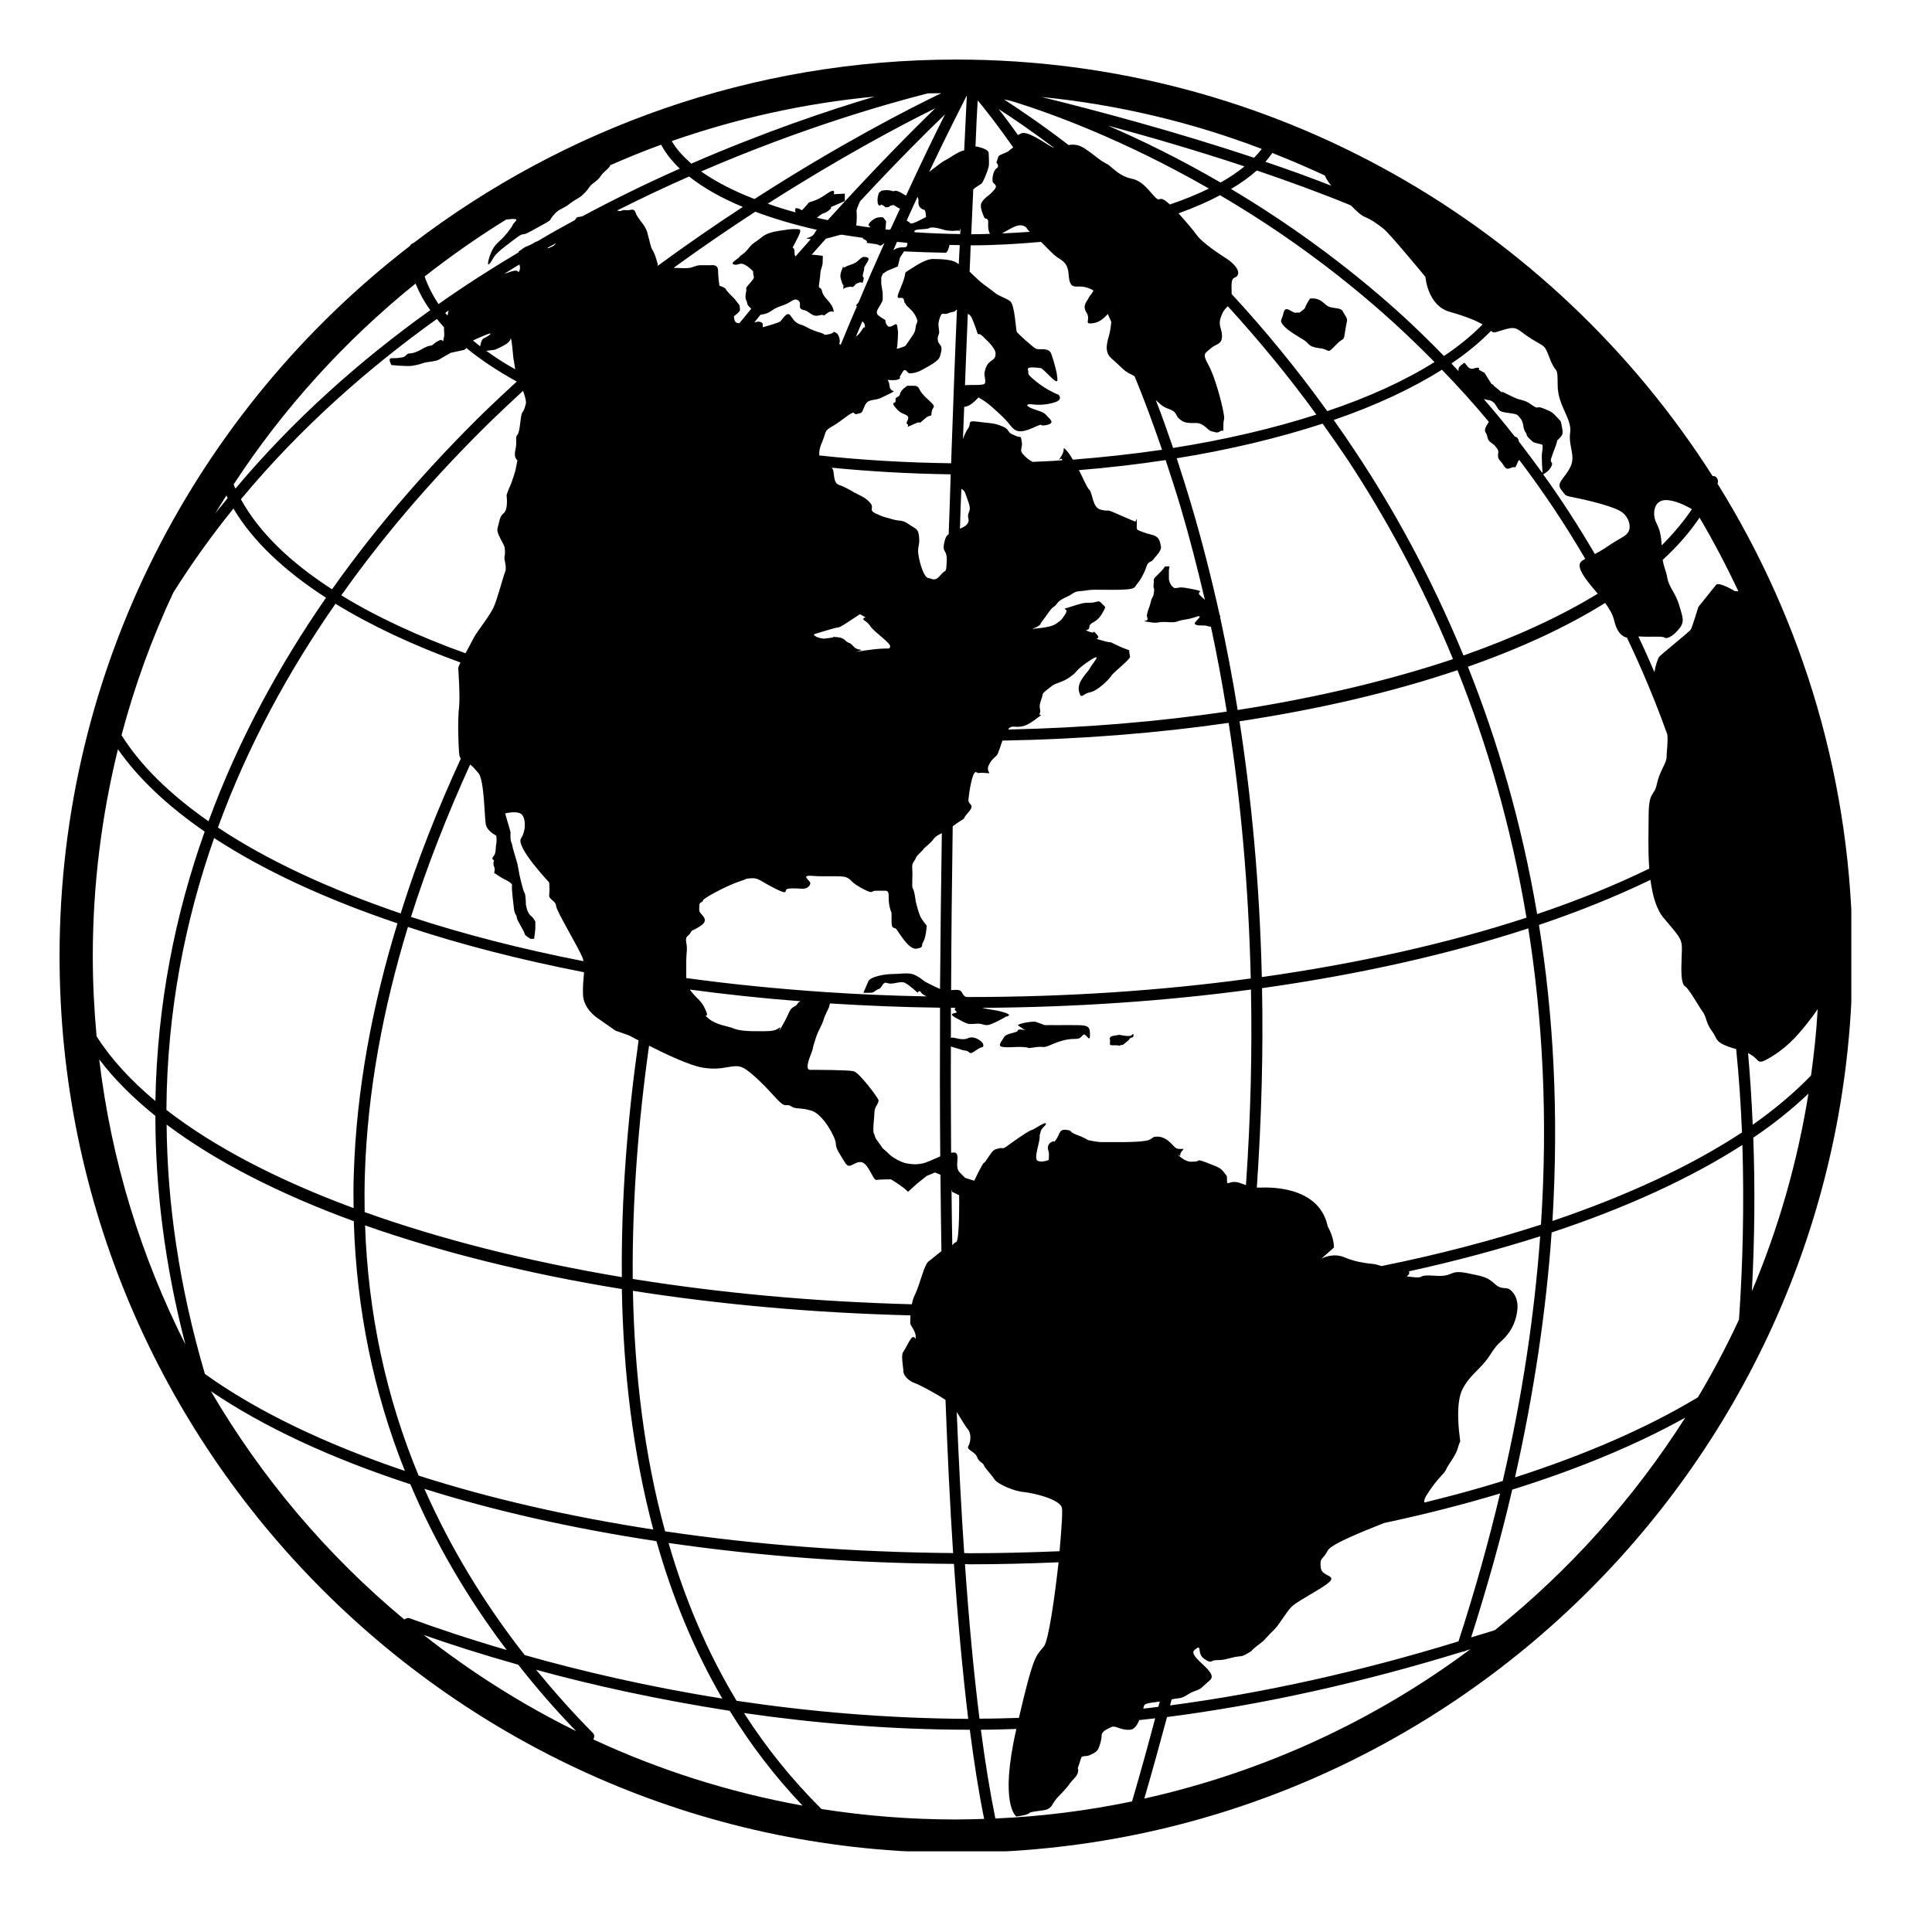 <svg xmlns="http://www.w3.org/2000/svg" xmlns:xlink="http://www.w3.org/1999/xlink" width="50" zoomAndPan="magnify" viewBox="0 0 37.5 37.5" height="50" preserveAspectRatio="xMidYMid meet" version="1.0"><defs><clipPath id="2c79500664"><path d="M 1.148 1.148 L 35.934 1.148 L 35.934 35.934 L 1.148 35.934 Z M 1.148 1.148 " clip-rule="nonzero"/></clipPath></defs><g clip-path="url(#2c79500664)"><path fill="#000000" d="M 33.336 9.387 C 33.336 9.383 33.34 9.383 33.34 9.379 C 33.359 9.324 33.332 9.262 33.277 9.242 C 33.266 9.238 33.254 9.242 33.242 9.242 C 30.152 4.387 24.727 1.156 18.559 1.156 C 14.602 1.156 10.953 2.488 8.023 4.719 C 7.992 4.727 7.969 4.746 7.953 4.777 C 3.824 7.961 1.156 12.953 1.156 18.559 C 1.156 28.152 8.965 35.961 18.559 35.961 C 28.152 35.961 35.957 28.152 35.957 18.559 C 35.957 15.195 34.996 12.051 33.336 9.387 Z M 32.957 27.121 C 31.965 27.719 30.766 28.238 29.406 28.676 C 29.781 27.004 30.012 25.422 30.117 23.922 C 31.559 23.445 32.812 22.871 33.82 22.223 C 33.855 23.406 33.828 24.547 33.754 25.613 C 33.512 26.133 33.246 26.637 32.957 27.121 Z M 11.508 33.637 C 11.113 33.238 10.75 32.828 10.406 32.41 C 11.488 32.707 12.758 32.988 14.164 33.207 C 14.566 33.859 15.035 34.477 15.578 35.047 C 14.152 34.789 12.793 34.355 11.516 33.762 C 11.539 33.719 11.543 33.672 11.508 33.637 Z M 11.184 33.602 C 10.129 33.082 9.137 32.453 8.223 31.734 C 8.734 31.914 9.352 32.113 10.059 32.312 C 10.406 32.754 10.777 33.184 11.184 33.602 Z M 10.184 32.125 C 9.383 31.102 8.734 30.023 8.238 28.898 C 9.602 29.328 11.121 29.668 12.742 29.914 C 13.047 30.992 13.465 32.016 14.02 32.969 C 12.57 32.738 11.273 32.434 10.184 32.125 Z M 3.016 21.66 C 3.016 23.062 3.195 24.543 3.598 26.094 C 2.738 24.395 2.16 22.531 1.926 20.562 C 2.215 20.945 2.582 21.309 3.016 21.66 Z M 3.977 26.668 C 3.477 24.965 3.246 23.352 3.234 21.828 C 4.18 22.539 5.414 23.172 6.867 23.703 C 6.918 25.398 7.246 27.016 7.859 28.551 C 6.312 28.027 4.988 27.395 3.977 26.668 Z M 4.156 16.266 C 5.117 16.895 6.324 17.453 7.715 17.922 C 7.227 19.512 6.918 21.145 6.867 22.789 C 6.859 23.012 6.859 23.23 6.863 23.449 C 5.395 22.906 4.156 22.262 3.23 21.543 C 3.242 19.641 3.59 17.879 4.156 16.266 Z M 3.363 11.504 C 3.723 10.93 4.117 10.383 4.531 9.871 C 4.902 10.496 5.516 11.078 6.328 11.602 C 5.43 12.898 4.633 14.348 4.047 15.941 C 3.305 15.422 2.73 14.863 2.359 14.27 C 2.613 13.309 2.949 12.387 3.363 11.504 Z M 4.176 9.969 C 4.246 9.852 4.32 9.734 4.395 9.617 C 4.402 9.633 4.41 9.652 4.418 9.668 C 4.34 9.77 4.254 9.867 4.176 9.969 Z M 9.824 4.262 C 9.852 4.258 9.891 4.254 9.953 4.25 C 10.098 4.246 9.973 4.312 9.953 4.363 C 9.934 4.418 9.793 4.594 9.703 4.672 C 9.617 4.754 9.559 4.805 9.496 5 C 9.438 5.195 9.496 5.148 9.559 5.035 C 9.617 4.918 9.746 4.828 9.965 4.66 C 10.184 4.492 10.113 4.578 10.227 4.527 C 10.34 4.473 10.426 4.418 10.574 4.34 C 10.723 4.258 10.648 4.285 10.754 4.164 C 10.859 4.043 10.93 4.059 11.055 3.957 C 11.184 3.855 11.25 3.844 11.301 3.789 C 11.355 3.738 11.383 3.715 11.441 3.629 C 11.504 3.543 11.582 3.531 11.656 3.422 C 11.73 3.316 11.77 3.316 11.832 3.234 C 11.84 3.227 11.84 3.219 11.844 3.207 C 12.168 3.066 12.496 2.93 12.832 2.809 C 12.918 2.969 13.039 3.125 13.195 3.273 C 12.586 3.543 11.949 3.852 11.301 4.199 C 11.281 4.203 11.262 4.207 11.234 4.211 C 11.176 4.223 11.203 4.219 11.156 4.273 C 10.918 4.402 10.672 4.539 10.43 4.684 C 10.379 4.695 10.324 4.746 10.246 4.773 C 10.164 4.801 10.152 4.828 10.07 4.879 C 10.066 4.883 10.07 4.891 10.066 4.898 C 9.547 5.207 9.027 5.539 8.512 5.902 C 8.395 5.727 8.305 5.547 8.242 5.367 C 8.75 4.969 9.273 4.602 9.824 4.262 Z M 10.082 5.133 C 10.094 5.176 10.098 5.215 10.086 5.242 C 10.047 5.336 10.086 5.242 9.992 5.254 C 9.914 5.266 9.887 5.285 9.785 5.316 C 9.887 5.254 9.984 5.191 10.082 5.133 Z M 26.223 3.988 C 26.324 4.094 26.422 4.184 26.492 4.211 C 26.625 4.266 26.73 4.344 26.852 4.438 C 26.973 4.531 27.668 5.375 27.668 5.375 C 27.668 5.375 27.707 5.938 28.148 6.055 C 28.453 6.141 28.648 6.223 28.777 6.297 C 28.57 6.508 28.32 6.715 28.027 6.91 C 27.75 6.625 27.473 6.355 27.199 6.105 C 26.082 5.094 24.949 4.297 23.895 3.668 C 24.086 3.555 24.254 3.434 24.395 3.309 C 25.016 3.52 25.637 3.746 26.223 3.988 Z M 29.219 6.391 C 29.461 6.324 29.445 6.402 29.727 6.578 C 30.008 6.754 29.969 6.672 30.09 6.98 C 30.211 7.285 30.234 7.074 30.234 7.473 C 30.234 7.875 30.516 8.129 30.477 8.395 C 30.438 8.664 30.59 8.84 30.48 9.066 C 30.367 9.293 30.195 9.371 30.305 9.508 C 30.41 9.641 30.355 9.613 30.609 9.668 C 30.863 9.719 31.359 9.84 31.492 9.949 C 31.625 10.055 31.668 10.242 31.598 10.336 C 31.531 10.43 31.48 10.414 31.145 10.645 C 31.074 10.691 31.012 10.723 30.957 10.754 C 30.633 10.203 30.301 9.688 29.953 9.207 C 30.031 9.164 30.094 9.105 30.121 9.031 C 30.148 8.949 30.066 9.004 30.121 8.859 C 30.172 8.719 30.129 8.832 30.172 8.719 C 30.219 8.602 30.227 8.547 30.227 8.547 C 30.227 8.547 30.297 8.484 30.316 8.449 C 30.332 8.414 30.34 8.398 30.316 8.281 C 30.289 8.164 30.316 8.199 30.234 8.113 C 30.156 8.023 30.109 7.988 30.039 7.961 C 29.969 7.934 29.934 7.914 29.887 7.906 C 29.844 7.898 29.844 7.934 29.762 7.879 C 29.684 7.828 29.66 7.801 29.566 7.773 C 29.469 7.746 29.477 7.754 29.363 7.703 C 29.246 7.648 29.199 7.621 29.156 7.602 C 29.113 7.586 29.234 7.691 29.113 7.586 C 28.988 7.477 29.023 7.523 28.988 7.477 C 28.949 7.434 28.977 7.504 28.898 7.371 C 28.816 7.238 28.816 7.238 28.816 7.238 L 28.703 7.176 C 28.703 7.176 28.738 7.121 28.648 7.141 C 28.613 7.148 28.566 7.176 28.516 7.141 C 28.461 7.105 28.434 7.016 28.406 7.051 C 28.383 7.082 28.289 7.109 28.312 7.207 C 28.266 7.156 28.219 7.105 28.172 7.055 C 28.469 6.855 28.727 6.641 28.941 6.422 C 29.004 6.477 29.012 6.449 29.219 6.391 Z M 32.137 10.121 C 32.082 10 32.082 9.719 32.32 9.707 C 32.492 9.699 32.719 9.812 32.84 9.883 C 32.68 10.121 32.484 10.355 32.254 10.586 C 32.234 10.281 32.184 10.234 32.137 10.121 Z M 32.363 14.258 C 32.379 14.41 32.348 14.586 32.348 14.695 C 32.348 14.816 32.215 14.961 32.16 15.215 C 32.109 15.469 32 15.336 32 15.844 C 32 16.098 31.984 16.484 32.012 16.859 C 31.355 17.18 30.625 17.477 29.836 17.742 C 29.535 15.969 29.062 14.367 28.492 12.941 C 29.516 12.582 30.41 12.168 31.156 11.703 C 31.234 11.812 31.301 11.918 31.332 12.047 C 31.371 12.207 31.426 12.301 31.52 12.355 C 31.539 12.367 31.559 12.371 31.578 12.375 C 31.875 12.996 32.137 13.625 32.363 14.258 Z M 24.184 23.004 C 24.156 22.992 24.133 22.984 24.098 22.973 C 23.871 22.879 23.816 23.039 23.816 22.918 C 23.816 22.797 23.816 22.84 23.75 22.746 C 23.684 22.652 23.562 22.625 23.391 22.555 C 23.215 22.488 23.281 22.543 23.215 22.543 C 23.148 22.543 23.07 22.582 22.922 22.465 C 22.773 22.344 22.922 22.465 22.91 22.422 C 22.895 22.383 22.977 22.301 22.977 22.301 C 22.977 22.301 22.977 22.301 22.895 22.301 C 22.816 22.301 22.789 22.25 22.734 22.195 C 22.68 22.141 22.586 22.062 22.469 22.062 C 22.348 22.062 22.398 22.09 22.293 22.129 C 22.188 22.168 21.801 22.168 21.801 22.168 C 21.801 22.168 21.664 22.168 21.559 22.168 C 21.449 22.168 21.477 22.168 21.383 22.168 C 21.289 22.168 21.117 22.129 21.117 22.129 C 21.117 22.129 21.035 22.074 20.891 22.023 C 20.742 21.969 20.824 21.941 20.688 21.93 C 20.555 21.914 20.57 22.023 20.5 22.117 C 20.434 22.211 20.5 22.117 20.406 22.168 C 20.312 22.223 20.34 22.316 20.355 22.355 C 20.367 22.398 20.355 22.516 20.355 22.516 C 20.355 22.516 20.223 22.57 20.141 22.531 C 20.059 22.488 20.18 22.184 20.18 22.074 C 20.18 21.969 20.18 22.074 20.195 21.98 C 20.207 21.887 20.312 21.848 20.301 21.809 C 20.289 21.766 20.086 21.914 20.035 21.93 C 19.98 21.941 19.82 22.051 19.617 22.195 C 19.418 22.344 19.5 22.262 19.391 22.289 C 19.285 22.316 19.285 22.316 19.191 22.449 C 19.098 22.582 19.137 22.543 19.098 22.57 C 19.059 22.598 18.91 22.918 18.91 22.918 L 18.734 22.863 C 18.734 22.863 18.734 22.863 18.629 22.758 C 18.523 22.648 18.629 22.461 18.559 22.383 C 18.543 22.367 18.508 22.367 18.461 22.375 C 18.457 21.691 18.453 21.004 18.457 20.312 C 18.477 20.32 18.508 20.328 18.559 20.344 C 18.734 20.391 18.629 20.375 18.734 20.391 C 18.844 20.402 18.789 20.496 18.938 20.391 C 19.086 20.285 19.086 20.352 19.086 20.285 C 19.086 20.215 18.91 20.098 18.797 20.148 C 18.656 20.215 18.496 20.109 18.457 20.148 C 18.457 19.953 18.457 19.758 18.457 19.559 C 18.488 19.562 18.52 19.562 18.547 19.562 C 18.531 19.582 18.52 19.598 18.559 19.629 C 18.629 19.684 18.34 19.641 18.562 19.762 C 18.789 19.883 18.777 19.883 18.938 19.871 C 19.098 19.855 19.098 19.934 19.246 19.875 C 19.391 19.816 19.523 19.734 19.523 19.734 C 19.523 19.734 19.699 19.707 19.457 19.641 C 19.285 19.594 19.168 19.594 19.066 19.562 C 20.875 19.551 22.633 19.43 24.281 19.207 C 24.305 20.398 24.277 21.664 24.184 23.004 Z M 16.57 20.793 C 16.465 20.766 15.863 20.766 15.727 20.766 C 15.594 20.766 15.754 20.445 15.77 20.379 C 15.781 20.312 15.82 20.191 15.848 20.109 C 15.875 20.031 15.914 19.965 15.957 19.871 C 15.996 19.777 15.98 19.789 16.023 19.695 C 16.062 19.602 16.09 19.574 16.102 19.508 C 16.105 19.496 16.109 19.484 16.109 19.477 C 16.809 19.52 17.523 19.551 18.246 19.559 C 18.242 20.523 18.242 21.488 18.25 22.445 C 18.117 22.504 17.973 22.57 17.906 22.582 C 17.773 22.609 17.695 22.598 17.602 22.582 C 17.508 22.57 17.32 22.465 17.266 22.41 C 17.215 22.355 17.133 22.289 17.133 22.289 C 17.133 22.289 17.051 22.168 17.012 22.117 C 16.973 22.062 16.984 22.035 16.961 21.996 C 16.934 21.953 16.973 21.676 16.973 21.582 C 16.973 21.488 17.066 21.406 17.051 21.352 C 17.039 21.301 16.676 20.816 16.57 20.793 Z M 15.125 19.949 C 15.059 20.004 14.98 20.016 14.805 20.016 C 14.633 20.016 14.523 20.016 14.418 20.004 C 14.312 19.988 14.27 19.977 14.203 19.949 C 14.137 19.922 13.91 19.895 13.762 19.777 C 13.617 19.656 13.762 19.777 13.711 19.641 C 13.656 19.508 13.617 19.453 13.508 19.348 C 13.461 19.301 13.422 19.254 13.387 19.207 C 14.09 19.301 14.809 19.379 15.539 19.434 C 15.453 19.477 15.5 19.492 15.422 19.535 C 15.312 19.586 15.34 19.641 15.191 19.895 C 15.047 20.148 15.191 19.895 15.125 19.949 Z M 29.941 9.164 C 29.941 9.164 29.938 9.168 29.934 9.176 C 29.785 8.969 29.633 8.77 29.484 8.574 C 29.469 8.52 29.465 8.496 29.398 8.469 C 29.203 8.219 29 7.977 28.801 7.746 C 28.918 7.777 28.926 7.762 28.977 7.801 C 29.043 7.844 29.059 7.941 29.121 7.977 C 29.184 8.012 29.289 8.012 29.379 8.031 C 29.469 8.047 29.469 8.074 29.504 8.113 C 29.543 8.148 29.562 8.227 29.566 8.254 C 29.566 8.281 29.586 8.363 29.613 8.395 C 29.641 8.422 29.613 8.449 29.684 8.512 C 29.754 8.574 29.738 8.582 29.836 8.605 C 29.934 8.629 29.934 8.629 29.934 8.629 C 29.934 8.629 29.953 8.656 29.934 8.762 C 29.914 8.871 29.941 9.164 29.941 9.164 Z M 28.898 8.188 C 28.852 8.266 28.797 8.34 28.836 8.395 C 28.891 8.469 28.844 8.523 28.945 8.594 C 29.043 8.664 29.023 8.664 29.066 8.719 C 29.113 8.77 29.031 8.859 29.121 8.949 C 29.211 9.039 29.203 9.137 29.324 9.082 C 29.449 9.031 29.383 9.137 29.457 8.977 C 29.465 8.953 29.477 8.938 29.488 8.926 C 29.961 9.551 30.387 10.191 30.77 10.848 C 30.684 10.891 30.645 10.93 30.664 11.016 C 30.695 11.156 30.883 11.371 31.012 11.523 C 30.285 11.969 29.406 12.371 28.406 12.723 C 27.785 11.215 27.062 9.902 26.324 8.789 C 26.18 8.57 26.035 8.359 25.887 8.152 C 26.703 7.871 27.406 7.543 27.988 7.176 C 28.309 7.508 28.613 7.844 28.898 8.188 Z M 16.047 19.258 C 16.043 19.258 16.043 19.258 16.043 19.258 C 15.109 19.195 14.199 19.105 13.32 18.984 C 13.32 18.98 13.32 18.977 13.32 18.961 C 13.32 18.918 13.32 18.773 13.32 18.641 C 13.32 18.504 13.348 18.426 13.32 18.293 C 13.293 18.156 13.375 18.172 13.402 18.105 C 13.43 18.039 13.469 18.066 13.617 17.957 C 13.762 17.852 13.617 17.758 13.59 17.715 C 13.562 17.676 13.574 17.637 13.574 17.57 C 13.574 17.504 13.645 17.516 13.645 17.477 C 13.645 17.438 14.098 17.195 14.34 17.113 C 14.578 17.035 14.43 17.062 14.578 17.047 C 14.727 17.035 14.754 17.102 15.051 17.25 C 15.344 17.395 15.191 17.262 15.301 17.25 C 15.406 17.234 15.488 17.25 15.582 17.25 C 15.676 17.25 15.715 17.195 15.727 17.156 C 15.742 17.113 15.648 17.062 15.648 17.02 C 15.648 16.98 15.82 17.008 15.902 17.008 C 15.98 17.008 16.09 17.008 16.234 17.008 C 16.383 17.008 16.449 17.02 16.516 17.09 C 16.582 17.156 16.637 17.195 16.797 17.277 C 16.957 17.355 16.902 17.289 16.996 17.289 C 17.09 17.289 17.09 17.289 17.184 17.289 C 17.277 17.289 17.238 17.395 17.254 17.516 C 17.266 17.637 17.305 17.719 17.305 17.719 C 17.305 17.719 17.305 17.719 17.305 17.875 C 17.305 18.039 17.344 17.996 17.387 18.023 C 17.426 18.051 17.625 18.438 17.789 18.414 C 17.949 18.387 17.867 18.359 17.922 18.277 C 17.973 18.199 17.988 17.969 17.988 17.969 C 17.988 17.969 17.895 17.852 17.867 17.797 C 17.84 17.742 17.789 17.57 17.773 17.488 C 17.762 17.406 17.746 17.289 17.719 17.25 C 17.691 17.207 17.719 17.02 17.707 16.875 C 17.691 16.727 17.762 16.715 17.773 16.66 C 17.789 16.605 17.895 16.527 17.922 16.484 C 17.949 16.445 18.066 16.367 18.121 16.285 C 18.156 16.234 18.215 16.203 18.281 16.172 C 18.266 17.168 18.254 18.18 18.246 19.195 C 18.125 19.145 17.949 19.051 17.949 19.051 C 17.949 19.051 17.812 18.934 17.707 18.906 C 17.602 18.879 17.453 18.906 17.32 18.906 C 17.188 18.906 16.891 18.953 16.852 19.051 C 16.812 19.148 16.758 19.27 16.758 19.27 C 16.758 19.27 16.812 19.27 16.891 19.27 C 16.973 19.27 16.973 19.227 17.051 19.199 C 17.133 19.176 17.121 19.043 17.227 19.082 C 17.332 19.121 17.48 19.027 17.574 19.082 C 17.668 19.133 17.812 19.27 17.812 19.27 C 17.812 19.27 17.84 19.199 17.883 19.27 C 17.895 19.293 17.938 19.316 17.984 19.34 C 17.328 19.328 16.684 19.301 16.047 19.258 Z M 14.762 6.109 C 14.98 6.082 14.953 6.004 15.164 5.938 C 15.379 5.871 15.395 5.777 15.488 5.828 C 15.582 5.883 15.461 5.988 15.594 6.016 C 15.727 6.043 15.754 6.16 15.902 6.121 C 16.051 6.082 15.93 6.176 16.051 6.082 C 16.168 5.988 16.211 6.121 16.168 5.988 C 16.129 5.855 15.98 5.777 15.957 5.656 C 15.93 5.535 15.875 5.652 15.902 5.488 C 15.93 5.32 15.914 5.293 15.941 5.215 C 15.969 5.133 15.969 5.109 15.969 5.027 C 15.969 4.945 16.008 4.973 15.793 4.945 C 15.781 4.945 15.766 4.945 15.754 4.945 C 15.848 4.836 15.941 4.734 16.031 4.633 C 16.23 4.578 16.059 4.625 16.25 4.574 C 16.301 4.559 16.328 4.555 16.344 4.555 C 16.352 4.555 16.359 4.559 16.367 4.559 C 16.371 4.562 16.375 4.562 16.379 4.562 C 16.5 4.582 16.625 4.598 16.75 4.617 C 16.742 4.645 16.777 4.637 16.82 4.676 C 16.863 4.719 16.758 4.707 16.863 4.719 C 16.973 4.734 16.852 4.719 16.973 4.734 C 17.09 4.746 17.066 4.801 17.145 4.734 C 17.156 4.727 17.16 4.719 17.168 4.715 C 17.008 5.07 16.836 5.461 16.664 5.871 C 16.602 5.938 16.613 5.93 16.633 5.945 C 16.527 6.184 16.426 6.43 16.32 6.688 C 16.273 6.688 16.301 6.633 16.301 6.633 C 16.301 6.633 16.301 6.496 16.223 6.457 C 16.145 6.418 16.223 6.457 16.102 6.484 C 15.98 6.512 16.023 6.496 15.957 6.469 C 15.887 6.445 15.781 6.418 15.66 6.352 C 15.539 6.285 15.582 6.324 15.5 6.285 C 15.422 6.242 15.406 6.215 15.34 6.121 C 15.273 6.031 15.18 6.215 15.141 6.242 C 15.102 6.27 14.805 6.352 14.805 6.352 C 14.805 6.352 14.805 6.352 14.805 6.297 C 14.805 6.242 14.711 6.242 14.711 6.242 C 14.711 6.242 14.684 6.25 14.641 6.258 C 14.68 6.207 14.723 6.16 14.762 6.109 Z M 17.828 3.902 C 17.812 4.023 17.895 4.062 17.934 4.07 C 17.973 4.078 17.973 4.211 17.973 4.211 C 17.973 4.211 17.695 4.371 17.668 4.332 C 17.656 4.316 17.629 4.297 17.598 4.281 C 17.672 4.121 17.742 3.969 17.809 3.82 C 17.82 3.852 17.832 3.875 17.828 3.902 Z M 19.043 3.57 C 19.086 3.543 19.176 3.301 19.191 3.234 C 19.203 3.168 19.191 3.062 19.191 2.98 C 19.191 2.902 19.07 2.875 18.977 2.848 C 18.961 2.844 18.945 2.844 18.934 2.844 C 18.949 2.453 18.965 2.148 18.977 1.949 C 19.129 2.129 19.367 2.434 19.668 2.863 C 19.633 2.883 19.594 2.914 19.574 2.934 C 19.547 2.961 19.387 3.004 19.379 3.039 C 19.367 3.074 19.34 3.156 19.34 3.156 C 19.34 3.156 19.414 3.227 19.34 3.27 C 19.27 3.316 19.246 3.512 19.277 3.547 C 19.316 3.582 19.344 3.602 19.324 3.645 C 19.305 3.691 19.199 3.789 19.172 3.805 C 19.145 3.824 19.047 3.902 19.039 3.977 C 19.031 4.047 19.074 4.152 19.102 4.215 C 19.129 4.277 19.191 4.199 19.18 4.348 C 19.176 4.422 19.188 4.492 19.215 4.539 C 19.094 4.543 18.973 4.547 18.852 4.547 C 18.867 4.234 18.879 3.945 18.891 3.676 C 18.93 3.637 19.012 3.59 19.043 3.57 Z M 18.797 10.066 C 18.82 10.168 18.734 10.219 18.633 10.262 C 18.641 10 18.648 9.742 18.66 9.488 C 18.742 9.535 18.727 9.559 18.797 9.746 C 18.871 9.949 18.762 9.922 18.797 10.066 Z M 17.508 4.48 C 17.516 4.484 17.52 4.484 17.523 4.488 C 17.516 4.488 17.512 4.484 17.504 4.484 C 17.504 4.484 17.504 4.48 17.508 4.48 Z M 18.629 4.758 C 18.621 4.879 18.617 5.004 18.609 5.129 C 18.594 5.117 18.578 5.105 18.559 5.094 C 18.473 5.039 18.27 5.027 18.109 5.027 C 17.949 5.027 17.734 5.188 17.625 5.254 C 17.52 5.32 17.625 5.254 17.48 5.59 C 17.332 5.922 17.52 5.695 17.547 5.828 C 17.574 5.961 17.547 5.828 17.574 5.895 C 17.602 5.961 17.707 6.004 17.773 6.137 C 17.84 6.27 17.789 6.23 17.773 6.352 C 17.762 6.469 17.719 6.496 17.641 6.617 C 17.559 6.738 17.586 6.711 17.48 6.75 C 17.371 6.793 17.414 6.738 17.414 6.738 C 17.414 6.738 17.441 6.441 17.426 6.402 C 17.414 6.363 17.426 6.27 17.371 6.297 C 17.32 6.324 17.254 6.375 17.215 6.309 C 17.172 6.242 17.188 6.215 17.188 6.215 C 17.188 6.215 17.051 6.137 17.027 6.098 C 17 6.055 17.051 5.977 17.051 5.977 C 17.051 5.977 17.133 5.855 17.133 5.816 C 17.133 5.773 17.133 5.684 17.133 5.684 L 17.105 5.508 L 17.105 5.383 C 17.117 5.359 17.125 5.336 17.137 5.312 L 17.227 5.254 L 17.426 5.172 L 17.469 5 L 17.547 4.879 C 17.547 4.879 17.883 4.895 17.934 4.895 C 17.988 4.895 18.297 4.906 18.352 4.906 C 18.398 4.906 18.426 4.773 18.43 4.754 C 18.492 4.754 18.562 4.758 18.629 4.758 Z M 18.797 6.098 C 18.855 6.121 18.883 6.219 18.938 6.363 C 18.992 6.512 18.965 6.484 19.004 6.484 C 19.043 6.484 19.125 6.578 19.125 6.578 C 19.125 6.578 19.324 6.754 19.324 6.859 C 19.324 6.965 19.285 6.965 19.219 7.02 C 19.152 7.074 19.125 7.152 19.109 7.234 C 19.098 7.312 19.164 7.445 19.086 7.461 C 19.004 7.473 19.004 7.473 18.797 7.473 C 18.77 7.473 18.75 7.477 18.73 7.477 C 18.75 6.992 18.766 6.527 18.785 6.09 C 18.789 6.09 18.793 6.094 18.797 6.098 Z M 15.902 8.84 C 15.902 8.824 15.902 8.816 15.902 8.797 C 15.902 8.664 15.969 8.582 16.008 8.438 C 16.051 8.289 16.09 8.344 16.371 8.129 C 16.652 7.914 16.531 8.062 16.637 8.035 C 16.746 8.008 16.719 8.023 16.785 7.875 C 16.852 7.727 16.957 7.793 17.117 7.715 C 17.277 7.637 17.117 7.715 17.277 7.637 C 17.438 7.555 17.277 7.637 17.266 7.488 C 17.254 7.34 17.16 7.379 17.332 7.379 C 17.508 7.379 17.465 7.312 17.465 7.312 C 17.465 7.312 17.465 7.312 17.52 7.219 C 17.574 7.125 17.613 7.246 17.652 7.246 C 17.691 7.246 17.773 7.246 17.895 7.18 C 18.016 7.113 18.094 7.074 18.16 7.02 C 18.227 6.965 18.242 6.953 18.27 6.82 C 18.297 6.684 18.215 6.699 18.203 6.605 C 18.188 6.512 18.242 6.496 18.227 6.418 C 18.215 6.336 18.215 6.297 18.215 6.297 C 18.215 6.297 18.215 6.23 18.254 6.137 C 18.293 6.043 18.32 6.121 18.402 6.082 C 18.48 6.043 18.523 6.07 18.559 6.016 C 18.562 6.012 18.57 6.012 18.574 6.012 C 18.535 6.906 18.5 7.91 18.461 8.992 C 17.578 8.98 16.723 8.93 15.902 8.84 Z M 17.613 4.715 C 17.609 4.809 17.582 4.801 17.508 4.801 C 17.441 4.801 17.398 4.82 17.34 4.855 C 17.363 4.801 17.387 4.75 17.41 4.695 C 17.477 4.699 17.543 4.707 17.613 4.715 Z M 16.738 6.238 C 16.762 6.258 16.781 6.273 16.785 6.312 C 16.797 6.406 16.785 6.312 16.746 6.379 C 16.703 6.445 16.691 6.473 16.613 6.535 C 16.656 6.434 16.695 6.336 16.738 6.238 Z M 18.453 9.207 C 18.441 9.586 18.43 9.973 18.414 10.367 C 18.355 10.41 18.344 10.457 18.32 10.574 C 18.297 10.734 18.391 10.668 18.375 10.91 C 18.363 11.152 18.363 11.031 18.254 11.164 C 18.148 11.297 18.094 11.23 18.016 11.219 C 17.934 11.203 17.855 10.949 17.828 10.777 C 17.801 10.602 17.855 10.602 17.84 10.43 C 17.828 10.254 17.773 10.27 17.641 10.176 C 17.508 10.082 17.465 10.121 17.332 10.082 C 17.199 10.039 17.184 10.055 17.012 9.973 C 16.836 9.895 16.984 9.867 16.891 9.762 C 16.797 9.652 16.703 9.625 16.582 9.559 C 16.465 9.492 16.371 9.438 16.289 9.414 C 16.207 9.387 16.195 9.305 16.18 9.172 C 16.176 9.129 16.164 9.102 16.145 9.078 C 16.891 9.152 17.66 9.195 18.453 9.207 Z M 16.262 12.18 C 16.316 12.18 16.477 12.059 16.691 11.922 C 16.691 11.922 16.691 11.922 16.77 11.965 C 16.852 12.012 16.77 11.965 16.758 12.008 C 16.746 12.047 16.824 12.047 16.891 12.152 C 16.957 12.262 17.305 12.488 17.277 12.555 C 17.254 12.621 17.277 12.555 16.824 12.621 C 16.371 12.688 16.824 12.621 16.691 12.609 C 16.559 12.594 16.559 12.5 16.477 12.477 C 16.395 12.449 16.41 12.383 16.25 12.367 C 16.09 12.355 16.25 12.367 16.102 12.383 C 15.957 12.395 16.035 12.406 15.914 12.383 C 15.797 12.355 15.797 12.312 15.797 12.312 C 15.797 12.312 16.211 12.18 16.262 12.18 Z M 20.824 8.922 C 20.781 8.848 20.738 8.781 20.688 8.73 C 20.609 8.652 20.688 8.73 20.594 8.863 C 20.5 9 20.594 8.863 20.617 8.918 C 20.617 8.922 20.617 8.93 20.613 8.934 C 20.426 8.949 20.234 8.957 20.043 8.965 C 19.988 8.938 19.93 8.895 19.875 8.836 C 19.766 8.73 19.859 8.703 19.832 8.57 C 19.809 8.438 19.82 8.504 19.727 8.465 C 19.633 8.422 19.605 8.422 19.566 8.355 C 19.527 8.289 19.418 8.262 19.34 8.234 C 19.258 8.211 19.164 8.211 18.965 8.184 C 18.762 8.156 18.855 8.223 18.797 8.305 C 18.766 8.348 18.727 8.418 18.691 8.523 C 18.699 8.309 18.707 8.102 18.715 7.898 C 18.742 7.895 18.77 7.887 18.797 7.875 C 18.883 7.836 18.992 7.715 18.992 7.715 C 18.992 7.715 19.125 7.781 19.27 7.914 C 19.418 8.047 19.512 8.129 19.605 8.25 C 19.699 8.371 19.781 8.422 20.047 8.305 C 20.312 8.184 20.129 8.289 20.312 8.25 C 20.5 8.211 20.367 8.129 20.312 8.062 C 20.262 7.996 20.168 7.98 20.035 7.93 C 19.898 7.875 19.914 7.836 20.035 7.848 C 20.152 7.863 20.301 7.863 20.473 7.809 C 20.648 7.754 20.543 7.66 20.543 7.66 C 20.543 7.66 20.328 7.582 20.113 7.406 C 19.898 7.234 19.98 7.262 19.953 7.18 C 19.926 7.102 20.129 7.141 20.18 7.141 C 20.234 7.141 20.301 7.234 20.434 7.355 C 20.566 7.473 20.516 7.328 20.516 7.285 C 20.516 7.246 20.461 7.02 20.406 6.871 C 20.355 6.727 20.168 6.805 20.102 6.766 C 20.035 6.727 19.766 6.484 19.738 6.445 C 19.715 6.406 19.699 5.91 19.605 5.844 C 19.512 5.777 19.391 5.75 19.312 5.684 C 19.23 5.617 19.125 5.547 19.043 5.48 C 18.973 5.422 18.887 5.332 18.82 5.273 C 18.828 5.098 18.836 4.926 18.84 4.762 C 19.309 4.762 19.766 4.734 20.207 4.695 C 20.305 4.793 20.402 4.895 20.473 4.957 C 20.59 5.055 20.727 5.07 20.742 5.332 C 20.762 5.59 20.84 5.562 20.965 5.562 C 21.09 5.562 21.188 5.617 21.215 5.633 C 21.242 5.652 21.152 5.73 21.125 5.793 C 21.098 5.855 21 5.93 21.09 6.07 C 21.18 6.211 21.02 6.301 21.219 6.273 C 21.363 6.254 21.449 6.148 21.504 6.094 C 21.523 6.145 21.547 6.195 21.57 6.246 C 21.566 6.297 21.559 6.348 21.551 6.398 C 21.535 6.551 21.387 6.801 21.578 6.961 C 21.766 7.121 21.801 7.195 21.953 7.266 C 21.98 7.277 22.004 7.293 22.023 7.305 C 22.207 7.75 22.383 8.227 22.555 8.73 C 21.996 8.812 21.418 8.875 20.824 8.922 Z M 19.449 4.531 C 19.586 4.457 19.727 4.355 19.832 4.375 C 19.938 4.398 19.91 4.426 19.988 4.5 C 19.809 4.512 19.633 4.523 19.449 4.531 Z M 22.434 7.766 C 22.535 7.852 22.551 7.891 22.695 7.941 C 22.863 8.004 22.801 8.059 22.898 8.137 C 22.996 8.219 23.07 8.211 23.219 8.211 C 23.371 8.211 23.434 8.352 23.516 8.371 C 23.594 8.387 23.621 8.414 23.684 8.371 C 23.746 8.324 23.746 8.434 23.746 8.262 C 23.746 8.094 23.781 8.191 23.746 7.996 C 23.711 7.801 23.578 7.301 23.453 7.078 C 23.328 6.855 23.391 6.863 23.496 6.766 C 23.602 6.668 23.719 6.695 23.719 6.523 C 23.719 6.355 23.621 6.32 23.719 6.098 C 23.758 6.008 23.801 5.977 23.832 5.945 C 24.406 6.574 24.988 7.27 25.551 8.047 C 24.715 8.316 23.781 8.535 22.77 8.695 C 22.66 8.375 22.551 8.062 22.434 7.766 Z M 18.637 4.543 C 18.336 4.539 18.043 4.527 17.754 4.508 C 17.703 4.43 17.977 4.465 18.039 4.426 C 18.109 4.387 18.336 4.465 18.336 4.465 C 18.336 4.465 18.457 4.492 18.559 4.477 C 18.605 4.473 18.617 4.477 18.625 4.484 C 18.629 4.473 18.637 4.449 18.645 4.426 C 18.641 4.465 18.641 4.504 18.637 4.543 Z M 17.586 3.797 C 17.496 3.746 17.445 3.707 17.383 3.703 C 17.305 3.703 17.398 3.73 17.305 3.703 C 17.211 3.676 17.105 3.703 17.105 3.703 C 17.051 3.77 17.078 3.691 17.051 3.77 C 17.023 3.852 17.023 3.996 17.078 3.988 C 17.133 3.984 17.051 3.945 17.133 3.984 C 17.211 4.023 17.145 4.023 17.211 4.023 C 17.277 4.023 17.27 3.98 17.32 3.988 C 17.371 3.996 17.266 3.93 17.371 3.996 C 17.418 4.027 17.445 4.039 17.469 4.051 C 17.41 4.176 17.348 4.316 17.285 4.449 C 17.285 4.449 17.281 4.445 17.281 4.445 C 17.281 4.445 17.277 4.453 17.27 4.461 C 17.242 4.457 17.215 4.457 17.188 4.453 C 17.188 4.449 17.184 4.449 17.188 4.445 C 17.199 4.293 17.199 4.293 17.199 4.293 L 17.145 4.223 C 17.145 4.223 17.109 4.207 17.035 4.223 C 16.957 4.238 16.852 4.332 16.859 4.371 C 16.863 4.406 16.906 4.371 16.879 4.414 C 16.793 4.402 16.703 4.391 16.617 4.375 C 16.621 4.363 16.621 4.352 16.625 4.328 C 16.637 4.211 16.625 4.082 16.625 4.082 C 16.625 4.082 16.645 4.008 16.695 3.906 C 17.395 3.152 17.973 2.574 18.344 2.219 C 18.16 2.582 17.898 3.121 17.586 3.797 Z M 19.578 14.145 C 19.66 14.039 19.766 14.199 20.047 14 C 20.328 13.797 20.152 13.918 20.18 13.852 C 20.207 13.785 20.18 13.773 20.18 13.707 C 20.18 13.637 20.234 13.531 20.234 13.492 C 20.234 13.449 20.312 13.398 20.395 13.332 C 20.473 13.266 20.5 13.277 20.621 13.223 C 20.742 13.172 20.797 13.117 20.836 13.09 C 20.875 13.062 20.918 12.969 21.172 12.809 C 21.422 12.648 21.184 12.902 21.156 12.969 C 21.129 13.035 20.902 13.223 20.941 13.41 C 20.984 13.598 21.008 13.465 21.156 13.438 C 21.305 13.41 21.531 13.184 21.57 13.117 C 21.609 13.051 21.945 12.797 21.934 12.742 C 21.918 12.688 21.918 12.621 21.918 12.621 C 21.918 12.621 21.797 12.582 21.637 12.504 C 21.477 12.422 21.637 12.504 21.398 12.434 C 21.156 12.367 21.398 12.434 21.289 12.316 C 21.184 12.195 21.289 12.316 21.145 12.262 C 20.996 12.207 21.145 12.262 21.145 12.168 C 21.145 12.074 21.277 12.102 21.383 11.922 C 21.492 11.742 21.449 11.793 21.383 11.711 C 21.316 11.633 21.305 11.699 21.156 11.699 C 21.008 11.699 20.996 11.711 20.77 11.781 C 20.543 11.848 20.77 11.781 20.676 11.922 C 20.582 12.062 20.609 12.02 20.543 12.074 C 20.477 12.129 20.41 12.168 20.152 12.195 C 19.898 12.223 20.152 12.195 20.195 12.113 C 20.234 12.035 20.195 12.113 20.328 11.922 C 20.461 11.73 20.449 11.809 20.516 11.715 C 20.582 11.621 20.715 11.594 20.809 11.527 C 20.902 11.457 20.969 11.484 21.105 11.457 C 21.238 11.434 21.52 11.457 21.785 11.445 C 22.051 11.434 22.012 11.406 22.078 11.324 C 22.148 11.246 22.227 11.086 22.254 10.992 C 22.281 10.898 22.348 10.91 22.375 10.871 C 22.402 10.832 22.547 10.695 22.535 10.617 C 22.52 10.535 22.508 10.457 22.441 10.414 C 22.375 10.375 22.309 10.375 22.172 10.324 C 22.039 10.27 22.066 10.297 22.066 10.137 C 22.066 9.977 22.066 10.137 22.027 10.121 C 21.988 10.109 21.785 10.016 21.625 9.949 C 21.465 9.879 21.547 9.934 21.371 9.895 C 21.199 9.855 21.211 9.574 21.145 9.508 C 21.086 9.449 21.02 9.27 20.941 9.125 C 21.52 9.078 22.082 9.012 22.625 8.93 C 22.723 9.23 22.824 9.535 22.918 9.852 C 23.082 10.406 23.238 11.008 23.387 11.645 C 23.34 11.594 23.332 11.598 23.285 11.547 C 23.223 11.48 23.391 11.484 23.195 11.445 C 23.004 11.406 22.938 11.395 22.883 11.406 C 22.828 11.418 22.797 11.414 22.797 11.414 C 22.797 11.414 22.777 11.406 22.75 11.379 C 22.723 11.352 22.688 11.285 22.688 11.23 C 22.688 11.18 22.688 11.113 22.688 11.07 C 22.688 11.031 22.715 10.984 22.684 10.992 C 22.648 11 22.617 10.992 22.617 10.992 C 22.508 11.145 22.387 11.211 22.395 11.258 C 22.402 11.305 22.379 11.379 22.395 11.414 C 22.41 11.445 22.398 11.488 22.391 11.539 C 22.383 11.594 22.355 11.586 22.336 11.688 C 22.312 11.789 22.273 11.863 22.273 11.887 C 22.273 11.914 22.246 11.93 22.273 12 C 22.301 12.074 22.094 12.043 22.301 12.074 C 22.508 12.109 22.441 12.062 22.656 12.074 C 22.867 12.09 22.809 12.055 22.996 12.027 C 23.184 12 23.238 11.953 23.277 11.961 C 23.316 11.969 23.23 12.031 23.195 12.086 C 23.164 12.141 23.285 12.141 23.371 12.141 C 23.434 12.141 23.465 12.168 23.504 12.164 C 23.617 12.688 23.719 13.234 23.812 13.812 C 22.473 14.008 21.047 14.129 19.57 14.16 C 19.574 14.152 19.574 14.152 19.578 14.145 Z M 23.684 11.984 C 23.688 11.969 23.684 11.953 23.672 11.93 C 23.5 11.16 23.316 10.445 23.121 9.793 C 23.031 9.484 22.934 9.188 22.84 8.895 C 23.867 8.73 24.82 8.5 25.672 8.223 C 25.832 8.449 25.992 8.676 26.152 8.914 C 26.875 10.012 27.59 11.305 28.203 12.793 C 26.965 13.207 25.551 13.543 24.023 13.781 C 23.922 13.148 23.805 12.551 23.684 11.984 Z M 25.762 7.98 C 25.156 7.137 24.527 6.379 23.906 5.707 C 23.906 5.691 23.906 5.68 23.906 5.66 C 23.887 5.312 23.969 5.438 24.023 5.34 C 24.074 5.242 23.934 5.098 23.789 5.008 C 23.648 4.918 23.336 4.707 23.238 4.574 C 23.184 4.496 23.023 4.305 22.875 4.141 C 23.168 4.035 23.441 3.918 23.68 3.789 C 24.754 4.418 25.914 5.23 27.055 6.266 C 27.328 6.516 27.59 6.77 27.844 7.027 C 27.273 7.387 26.574 7.707 25.762 7.98 Z M 22.707 3.969 C 22.66 3.926 22.617 3.891 22.586 3.875 C 22.453 3.816 22.543 3.977 22.32 3.715 C 22.098 3.457 21.992 3.484 21.891 3.449 C 21.793 3.414 21.715 3.371 21.598 3.27 C 21.48 3.172 21.562 3.227 21.438 3.156 C 21.312 3.086 21.285 3.039 21.062 2.887 C 20.93 2.797 20.816 2.801 20.742 2.816 C 20.234 2.426 19.801 2.133 19.488 1.93 C 19.547 1.941 19.617 1.957 19.684 1.977 C 20.41 2.203 21.812 2.711 23.465 3.66 C 23.234 3.773 22.984 3.875 22.707 3.969 Z M 20.461 2.871 C 20.441 2.867 20.395 2.844 20.297 2.781 C 20.047 2.621 19.895 2.559 19.832 2.586 C 19.809 2.594 19.781 2.609 19.758 2.621 C 19.621 2.426 19.492 2.254 19.383 2.117 C 19.66 2.293 20.023 2.543 20.461 2.871 Z M 18.715 2.918 C 18.605 2.938 18.441 3.062 18.363 3.102 C 18.297 3.133 18.207 3.203 18.035 3.336 C 18.402 2.562 18.668 2.047 18.766 1.852 C 18.758 2.051 18.738 2.414 18.715 2.918 Z M 16.066 4.273 C 15.996 4.258 15.926 4.242 15.855 4.227 C 15.863 4.219 15.867 4.219 15.875 4.211 C 16.023 4.09 15.969 4.176 16.09 4.082 C 16.211 3.984 16.023 4.062 16.211 3.984 C 16.398 3.902 16.398 3.902 16.398 3.902 L 16.398 3.758 L 16.184 3.77 C 16.168 3.797 16.262 3.609 16.035 3.77 C 15.809 3.93 15.715 3.902 15.688 3.945 C 15.66 3.984 15.566 4.082 15.566 4.082 C 15.566 4.082 15.422 3.988 15.434 4.082 C 15.438 4.098 15.438 4.109 15.438 4.121 C 15.25 4.07 15.074 4.016 14.902 3.953 C 16.309 3.055 17.48 2.434 18.152 2.102 C 17.699 2.543 16.957 3.289 16.066 4.273 Z M 15.855 4.461 C 15.836 4.48 15.828 4.5 15.797 4.547 C 15.727 4.641 15.555 4.613 15.727 4.641 C 15.73 4.641 15.734 4.641 15.738 4.641 C 15.641 4.754 15.543 4.859 15.441 4.977 C 15.43 4.965 15.422 4.945 15.422 4.906 C 15.422 4.734 15.34 4.879 15.422 4.734 C 15.5 4.586 15.566 4.465 15.516 4.453 C 15.461 4.438 15.301 4.453 15.301 4.453 C 15.18 4.48 14.941 4.48 14.793 4.598 C 14.645 4.719 14.617 4.707 14.523 4.828 C 14.43 4.945 14.379 4.945 14.352 4.988 C 14.324 5.027 14.164 5.102 14.242 5.133 C 14.324 5.16 14.352 5.09 14.445 5.133 C 14.539 5.176 14.617 5.266 14.617 5.266 C 14.617 5.266 14.617 5.32 14.633 5.375 C 14.645 5.426 14.473 5.562 14.484 5.602 C 14.5 5.641 14.445 5.75 14.484 5.828 C 14.523 5.906 14.469 5.887 14.582 5.992 C 14.504 6.086 14.43 6.18 14.352 6.273 C 14.32 6.273 14.309 6.273 14.285 6.258 C 14.246 6.23 14.246 6.137 14.246 6.137 C 14.246 6.137 14.363 6.055 14.363 6.016 C 14.363 5.977 14.352 5.922 14.352 5.922 L 14.258 5.801 C 14.258 5.801 14.109 5.656 14.09 5.617 C 14.07 5.574 13.965 5.547 13.965 5.547 C 13.965 5.547 13.938 5.387 13.938 5.254 C 13.938 5.121 13.805 5.148 13.805 5.148 C 13.805 5.148 13.695 5.148 13.602 5.148 C 13.508 5.148 13.457 5.188 13.387 5.199 C 13.324 5.211 13.246 5.203 13.074 5.199 C 13.621 4.801 14.156 4.438 14.66 4.109 C 15.023 4.246 15.422 4.363 15.855 4.461 Z M 12.902 5.324 C 12.906 5.324 12.91 5.32 12.914 5.32 C 12.91 5.32 12.91 5.324 12.902 5.324 Z M 18.559 24.109 C 18.52 24.121 18.504 24.148 18.484 24.172 C 18.477 23.812 18.473 23.453 18.469 23.09 C 18.477 23.113 18.48 23.133 18.48 23.133 L 18.617 23.199 C 18.617 23.199 18.629 24.082 18.559 24.109 Z M 18.816 19.352 C 18.789 19.352 18.766 19.352 18.742 19.348 C 18.734 19.344 18.73 19.34 18.723 19.336 C 18.645 19.27 18.699 19.199 18.508 19.215 C 18.488 19.215 18.477 19.219 18.461 19.219 C 18.465 18.152 18.477 17.086 18.492 16.039 C 18.543 16 18.59 15.965 18.656 15.926 C 18.762 15.859 18.656 15.926 18.797 15.766 C 18.938 15.605 18.789 15.629 18.797 15.523 C 18.805 15.418 18.871 14.949 18.949 14.988 C 19.031 15.027 18.949 14.988 19.125 15.004 C 19.297 15.016 19.125 15.004 19.191 14.855 C 19.258 14.707 19.34 14.695 19.367 14.629 C 19.391 14.562 19.418 14.496 19.457 14.375 C 20.992 14.348 22.465 14.23 23.848 14.031 C 24.078 15.516 24.234 17.168 24.277 18.992 C 22.555 19.227 20.715 19.352 18.816 19.352 Z M 24.059 14 C 25.609 13.766 27.039 13.43 28.289 13.008 C 28.859 14.434 29.332 16.035 29.629 17.812 C 28.109 18.309 26.371 18.699 24.492 18.965 C 24.449 17.141 24.289 15.484 24.059 14 Z M 23.691 3.543 C 22.891 3.078 22.152 2.719 21.504 2.438 C 22.312 2.656 23.23 2.922 24.156 3.23 C 24.02 3.34 23.867 3.445 23.691 3.543 Z M 18.27 1.809 C 17.629 2.117 16.281 2.809 14.645 3.863 C 14.238 3.707 13.887 3.523 13.609 3.328 C 15.605 2.465 17.258 2.004 18.008 1.812 C 18.098 1.812 18.184 1.809 18.27 1.809 Z M 14.418 4.016 C 13.887 4.363 13.336 4.742 12.766 5.16 C 12.766 5.137 12.77 5.117 12.758 5.094 C 12.734 5.012 12.707 4.918 12.664 4.852 C 12.625 4.785 12.613 4.691 12.586 4.598 C 12.559 4.504 12.57 4.504 12.52 4.41 C 12.465 4.316 12.371 4.223 12.344 4.145 C 12.316 4.062 12.293 4.062 12.211 4.078 C 12.133 4.09 12.129 4.062 12.062 4.09 C 12.031 4.105 12.012 4.094 11.977 4.086 C 12.457 3.844 12.922 3.625 13.375 3.426 C 13.652 3.645 14 3.844 14.418 4.016 Z M 10.781 4.734 C 10.742 4.785 10.715 4.785 10.66 4.812 C 10.648 4.82 10.637 4.816 10.629 4.809 C 10.684 4.781 10.734 4.754 10.785 4.723 C 10.785 4.727 10.785 4.73 10.781 4.734 Z M 9.512 6.473 C 9.551 6.473 9.457 6.539 9.391 6.566 C 9.344 6.59 9.332 6.66 9.32 6.723 C 9.273 6.684 9.227 6.648 9.18 6.609 C 9.27 6.566 9.48 6.473 9.512 6.473 Z M 9.578 6.793 C 9.617 6.793 9.738 6.727 9.738 6.727 C 9.738 6.727 9.898 6.656 9.91 6.578 C 9.926 6.5 9.965 6.953 9.965 6.953 C 9.965 6.953 9.988 7.07 10 7.168 C 9.797 7.055 9.609 6.934 9.438 6.809 C 9.496 6.805 9.559 6.793 9.578 6.793 Z M 10.152 7.586 C 10.18 7.664 10.219 7.781 10.207 7.836 C 10.191 7.887 10.18 7.957 10.137 8.008 C 10.098 8.062 10.098 8.383 10.043 8.438 C 9.992 8.492 10.043 8.57 10.004 8.73 C 9.965 8.891 10.043 8.934 10.043 8.934 L 10.004 9.133 C 10.004 9.133 9.938 9.359 9.898 9.441 C 9.859 9.52 9.832 9.613 9.832 9.613 C 9.832 9.613 9.871 9.883 9.777 9.961 C 9.684 10.043 9.777 9.961 9.738 10.004 C 9.699 10.043 9.684 10.164 9.656 10.258 C 9.633 10.352 9.777 10.551 9.793 10.617 C 9.805 10.684 9.805 10.75 9.793 10.805 C 9.777 10.859 9.844 11.004 9.805 11.098 C 9.766 11.191 9.645 11.66 9.578 11.793 C 9.512 11.93 9.363 12.129 9.27 12.262 C 9.18 12.387 9.16 12.461 9.035 12.68 C 8.113 12.348 7.305 11.973 6.625 11.555 C 7.539 10.262 8.555 9.125 9.551 8.152 C 9.754 7.957 9.953 7.77 10.152 7.586 Z M 9.125 14.84 C 9.176 14.875 9.191 14.898 9.285 15.004 C 9.402 15.137 9.402 15.871 9.43 16.004 C 9.457 16.137 9.633 16.219 9.633 16.219 C 9.633 16.219 9.645 16.312 9.633 16.379 C 9.617 16.445 9.633 16.566 9.578 16.621 C 9.527 16.672 9.59 16.699 9.59 16.699 C 9.59 16.699 9.562 16.766 9.59 16.82 C 9.617 16.875 9.59 16.941 9.59 16.941 C 9.59 16.941 9.723 17.035 9.805 17.074 C 9.887 17.113 9.953 17.156 9.938 17.195 C 9.926 17.234 9.965 17.543 9.977 17.648 C 9.992 17.758 10.031 17.758 10.031 17.809 C 10.031 17.863 10.18 18.078 10.18 18.117 C 10.18 18.156 10.297 18.223 10.297 18.223 L 10.367 18.223 C 10.367 18.223 10.391 18.051 10.391 18.012 C 10.391 17.969 10.391 17.891 10.391 17.891 C 10.391 17.891 10.367 17.824 10.297 17.77 C 10.23 17.715 10.207 17.555 10.207 17.555 C 10.207 17.555 10.207 17.367 10.18 17.328 C 10.152 17.289 10.086 16.996 10.086 16.996 L 10.043 16.766 C 10.043 16.766 9.977 16.539 9.965 16.5 C 9.949 16.461 9.949 16.406 9.926 16.352 C 9.898 16.301 9.91 16.152 9.91 16.152 L 9.805 15.789 C 9.805 15.789 9.992 15.738 10.102 15.789 C 10.207 15.844 10.219 16.113 10.113 16.273 C 10.004 16.434 10.66 17.129 10.66 17.129 C 10.66 17.129 10.672 17.277 10.66 17.367 C 10.645 17.461 10.793 17.488 10.793 17.582 C 10.793 17.676 11.246 18.414 11.316 18.613 C 11.32 18.625 11.32 18.641 11.324 18.656 C 10.125 18.422 9 18.133 7.977 17.797 C 8.297 16.789 8.688 15.801 9.125 14.84 Z M 11.336 18.871 C 11.328 18.996 11.309 19.137 11.316 19.309 C 11.328 19.602 11.621 19.777 11.621 19.777 L 11.945 20.004 L 12.211 20.098 C 12.211 20.098 12.285 20.137 12.395 20.195 C 12.18 21.711 12.055 23.262 12.07 24.789 C 10.23 24.48 8.543 24.051 7.078 23.527 C 7.074 23.285 7.074 23.043 7.082 22.797 C 7.133 21.176 7.438 19.562 7.918 17.992 C 8.965 18.34 10.113 18.633 11.336 18.871 Z M 12.598 20.297 C 12.93 20.465 13.395 20.684 13.641 20.723 C 14.055 20.793 14.23 20.633 14.418 20.723 C 14.605 20.816 14.914 21.152 15.086 21.34 C 15.262 21.527 15.246 21.406 15.355 21.473 C 15.461 21.539 15.5 21.488 15.742 21.555 C 15.98 21.621 16.223 22.09 16.223 22.195 C 16.223 22.301 16.301 22.398 16.395 22.555 C 16.488 22.719 16.555 22.555 16.703 22.555 C 16.852 22.555 16.945 22.918 17.012 22.902 C 17.078 22.891 17.293 22.891 17.293 22.891 C 17.293 22.891 17.52 23.023 17.625 23.133 L 17.801 22.973 L 17.988 22.824 L 18.148 22.758 C 18.148 22.758 18.199 22.777 18.254 22.801 C 18.258 23.301 18.266 23.793 18.273 24.285 C 18.184 24.352 18.09 24.438 18.027 24.48 C 17.934 24.551 17.867 24.898 17.762 25.125 C 17.73 25.184 17.711 25.25 17.699 25.316 C 15.809 25.266 13.984 25.098 12.281 24.824 C 12.27 23.32 12.387 21.797 12.598 20.297 Z M 17.672 25.531 C 17.668 25.605 17.668 25.672 17.668 25.684 C 17.668 25.727 17.773 25.832 17.773 25.941 C 17.773 26.047 17.773 25.941 17.719 25.953 C 17.668 25.965 17.586 26.168 17.535 26.234 C 17.48 26.301 17.535 26.543 17.535 26.621 C 17.535 26.699 17.641 26.809 17.762 26.848 C 17.848 26.879 18.16 27.043 18.352 27.172 C 18.391 28.207 18.438 29.199 18.5 30.145 C 16.559 30.129 14.672 29.984 12.91 29.723 C 12.504 28.242 12.316 26.664 12.285 25.055 C 13.973 25.32 15.785 25.484 17.672 25.531 Z M 18.57 27.406 C 18.648 27.527 18.738 27.688 18.789 27.746 C 18.855 27.824 18.844 27.984 18.797 28.066 C 18.75 28.145 18.926 28.172 18.965 28.281 C 19.004 28.387 19.07 28.375 19.098 28.441 C 19.125 28.508 19.23 28.602 19.297 28.707 C 19.363 28.812 19.699 28.949 19.875 28.961 C 20.047 28.977 20.555 29.094 20.609 29.258 C 20.629 29.316 20.605 29.672 20.566 30.109 C 19.988 30.133 19.406 30.148 18.816 30.148 C 18.781 30.148 18.746 30.145 18.715 30.145 C 18.656 29.273 18.609 28.355 18.57 27.406 Z M 18.816 30.363 C 19.398 30.363 19.973 30.348 20.547 30.324 C 20.469 31.027 20.352 31.84 20.262 31.957 C 20.109 32.148 20.066 32.098 19.777 33.344 C 19.52 33.352 19.266 33.359 19.012 33.359 C 18.898 32.453 18.805 31.441 18.73 30.359 C 18.758 30.359 18.785 30.363 18.816 30.363 Z M 22.215 33.094 C 22.238 33.051 22.453 33.039 22.508 33.027 C 22.508 33.027 22.508 33.027 22.512 33.027 C 22.5 33.059 22.492 33.094 22.484 33.129 C 22.383 33.145 22.289 33.152 22.191 33.164 C 22.199 33.129 22.207 33.102 22.215 33.094 Z M 26.816 24.574 C 26.656 24.523 26.648 24.535 26.559 24.523 C 26.465 24.508 26.316 24.496 26.09 24.402 C 25.863 24.309 25.648 24.43 25.648 24.43 L 25.891 24.215 C 25.891 24.215 25.902 24.039 25.77 23.801 C 25.598 22.984 24.551 23.051 24.473 23.051 C 24.449 23.051 24.422 23.051 24.395 23.051 C 24.488 21.688 24.52 20.395 24.496 19.18 C 26.387 18.914 28.133 18.52 29.664 18.02 C 29.941 19.766 30.047 21.684 29.91 23.77 C 28.957 24.078 27.918 24.352 26.816 24.574 Z M 29.871 17.953 C 30.656 17.688 31.379 17.395 32.035 17.078 C 32.074 17.375 32.148 17.652 32.297 17.824 C 32.656 18.25 32.656 18.223 32.641 18.559 C 32.629 18.895 32.629 19.094 32.711 19.148 C 32.789 19.199 32.965 19.523 33.043 19.629 C 33.125 19.734 33.109 19.855 33.23 20.016 C 33.348 20.168 33.258 20.238 33.699 20.363 C 33.754 20.906 33.789 21.445 33.812 21.98 C 32.82 22.633 31.574 23.211 30.133 23.699 C 30.258 21.613 30.152 19.699 29.871 17.953 Z M 33.672 11.473 C 33.672 11.473 33.363 11.285 33.309 11.352 C 33.258 11.418 32.965 11.781 32.965 11.781 C 32.965 11.781 32.844 12.18 32.816 12.223 C 32.789 12.262 32.227 12.715 32.199 12.754 C 32.18 12.793 32.133 12.906 32.113 13.047 C 32.012 12.812 31.91 12.582 31.801 12.355 C 31.82 12.355 31.836 12.352 31.855 12.355 C 32.027 12.367 32.27 12.344 32.309 12.375 C 32.348 12.41 32.469 12.355 32.59 12.207 C 32.711 12.062 32.656 11.969 32.59 11.738 C 32.523 11.512 32.391 11.391 32.363 11.219 C 32.344 11.09 32.301 11.035 32.273 10.867 C 32.559 10.605 32.797 10.332 32.988 10.047 C 33.262 10.512 33.512 10.988 33.742 11.477 Z M 25.84 3.605 C 25.422 3.441 24.992 3.285 24.562 3.141 C 24.613 3.082 24.656 3.027 24.695 2.969 C 25.039 3.105 25.379 3.25 25.715 3.406 C 25.742 3.473 25.789 3.543 25.84 3.605 Z M 24.34 3.062 C 22.797 2.547 21.262 2.141 20.219 1.883 C 21.707 2.031 23.141 2.375 24.492 2.891 C 24.445 2.949 24.395 3.008 24.34 3.062 Z M 16.977 1.875 C 16.082 2.141 14.832 2.562 13.418 3.176 C 13.258 3.035 13.125 2.891 13.039 2.738 C 14.293 2.301 15.609 2.004 16.977 1.875 Z M 8.707 6.027 C 8.699 6.062 8.691 6.094 8.688 6.125 C 8.672 6.109 8.656 6.09 8.641 6.074 C 8.66 6.059 8.688 6.043 8.707 6.027 Z M 8.621 6.355 C 8.609 6.426 8.637 6.457 8.613 6.566 C 8.586 6.699 8.613 6.566 8.535 6.605 C 8.516 6.613 8.504 6.617 8.5 6.621 C 8.5 6.621 8.5 6.621 8.496 6.625 C 8.496 6.625 8.492 6.625 8.48 6.633 C 8.426 6.656 8.402 6.711 8.348 6.711 C 8.293 6.711 8.16 6.793 8.16 6.793 C 8.16 6.793 8.039 6.859 7.961 6.859 C 7.879 6.859 7.891 6.926 7.801 6.938 C 7.707 6.953 7.68 6.953 7.598 6.953 C 7.52 6.953 7.598 7.086 7.598 7.086 C 7.598 7.086 7.879 7.113 7.984 7.102 C 8.094 7.086 8.133 7.074 8.215 7.047 C 8.293 7.02 8.453 7.02 8.52 6.98 C 8.586 6.938 8.75 6.848 8.75 6.848 C 8.75 6.848 8.949 6.805 9 6.793 C 9.023 6.789 9.039 6.773 9.051 6.754 C 9.332 6.984 9.66 7.203 10.031 7.406 C 9.82 7.598 9.613 7.793 9.406 7.992 C 8.398 8.98 7.371 10.129 6.445 11.438 C 5.625 10.91 5.023 10.324 4.676 9.691 C 5.816 8.32 7.125 7.16 8.48 6.191 C 8.523 6.246 8.574 6.301 8.621 6.355 Z M 6.512 11.719 C 7.199 12.141 8.012 12.523 8.938 12.859 C 8.879 12.973 8.895 12.984 8.895 12.984 C 8.895 12.984 8.934 13.52 8.91 13.73 C 8.883 13.945 8.895 14.441 8.91 14.602 C 8.914 14.672 8.926 14.703 8.945 14.723 C 8.496 15.699 8.098 16.703 7.777 17.73 C 6.383 17.254 5.18 16.695 4.23 16.062 C 4.812 14.465 5.609 13.016 6.512 11.719 Z M 7.086 23.785 C 8.555 24.301 10.234 24.723 12.07 25.02 C 12.098 26.625 12.285 28.203 12.68 29.688 C 11.031 29.434 9.496 29.082 8.125 28.641 C 7.488 27.105 7.145 25.484 7.086 23.785 Z M 12.977 29.949 C 14.727 30.203 16.594 30.344 18.516 30.355 C 18.59 31.441 18.684 32.453 18.793 33.363 C 17.195 33.355 15.68 33.219 14.297 33.012 C 13.723 32.059 13.289 31.031 12.977 29.949 Z M 19.727 33.559 C 19.727 33.559 19.727 33.559 19.727 33.562 C 19.391 35.031 19.727 35.258 19.727 35.258 C 19.727 35.258 19.941 35.234 19.98 35.191 C 20.02 35.152 20.273 35.152 20.34 35.113 C 20.406 35.074 20.406 35.059 20.449 34.992 C 20.488 34.926 20.543 34.871 20.543 34.871 C 20.543 34.871 20.703 34.711 20.754 34.633 C 20.809 34.551 20.891 34.496 20.918 34.418 C 20.941 34.336 20.918 34.324 20.918 34.324 C 20.918 34.324 20.969 34.176 20.984 34.125 C 20.996 34.07 21.078 34.098 21.145 34.07 C 21.211 34.043 21.289 34.004 21.316 33.949 C 21.344 33.895 21.383 33.762 21.383 33.684 C 21.383 33.602 21.492 33.562 21.57 33.523 C 21.652 33.48 21.746 33.59 21.934 33.574 C 22.016 33.57 22.074 33.484 22.113 33.387 C 22.219 33.375 22.32 33.363 22.422 33.352 C 22.281 33.883 22.133 34.422 21.973 34.965 C 21.109 35.145 20.223 35.258 19.32 35.297 C 19.215 34.781 19.121 34.203 19.039 33.574 C 19.266 33.574 19.496 33.566 19.727 33.559 Z M 22.652 33.328 C 24.527 33.086 26.445 32.656 28.387 32.059 C 28.387 32.059 28.391 32.059 28.391 32.059 C 28.414 32.059 28.434 32.051 28.453 32.039 C 28.48 32.031 28.512 32.02 28.539 32.012 C 26.688 33.391 24.539 34.391 22.211 34.91 C 22.367 34.375 22.512 33.848 22.652 33.328 Z M 22.711 33.102 C 22.723 33.062 22.73 33.023 22.742 32.984 C 22.797 32.973 22.855 32.965 22.895 32.961 C 23.004 32.945 23.043 32.879 23.188 32.824 C 23.336 32.773 23.297 32.773 23.484 32.613 C 23.672 32.453 23.031 32.156 23.188 32.023 C 23.352 31.891 23.215 32.09 23.375 32.199 C 23.535 32.305 23.484 32.223 23.617 32.223 C 23.75 32.223 23.766 32.211 23.926 32.172 C 24.086 32.133 24.086 32.172 24.219 32.09 C 24.352 32.012 24.219 32.09 24.406 31.941 C 24.594 31.797 24.488 31.879 24.648 31.715 C 24.809 31.555 24.77 31.594 24.93 31.367 C 25.09 31.141 25.047 31.18 25.582 30.859 C 26.117 30.539 25.664 30.648 25.637 30.434 C 25.609 30.219 25.676 30.285 25.77 30.098 C 25.832 29.977 26.379 29.754 26.863 29.562 C 27.648 29.395 28.402 29.203 29.117 28.988 C 28.895 29.918 28.629 30.875 28.309 31.859 C 26.414 32.441 24.543 32.859 22.711 33.102 Z M 27.648 29.164 C 27.641 29.137 27.641 29.09 27.711 28.988 C 27.91 28.68 28.031 28.613 28.07 28.52 C 28.109 28.426 28.258 28.254 28.297 28.105 C 28.336 27.957 28.352 28.012 28.336 27.918 C 28.324 27.824 28.242 27.234 28.391 26.957 C 28.535 26.676 28.738 26.582 28.914 26.312 C 29.086 26.047 29.086 26.098 29.219 25.953 C 29.352 25.805 29.422 25.633 29.445 25.473 C 29.473 25.312 29.445 25.164 29.34 25.059 C 29.234 24.949 29.168 25.059 29.02 24.926 C 28.871 24.789 28.805 24.777 28.457 24.707 C 28.109 24.645 28.23 24.789 27.855 24.762 C 27.48 24.734 27.684 24.816 27.426 24.789 C 27.195 24.766 27.387 24.785 27.348 24.676 C 28.246 24.48 29.098 24.25 29.895 23.996 C 29.785 25.492 29.555 27.078 29.168 28.746 C 28.684 28.898 28.176 29.035 27.648 29.164 Z M 34.031 22.082 C 34.434 21.812 34.789 21.523 35.102 21.227 C 34.887 22.566 34.516 23.852 34.004 25.062 C 34.059 24.023 34.066 23.031 34.031 22.082 Z M 34.02 21.832 C 34 21.359 33.969 20.895 33.93 20.441 C 34.195 20.57 34.062 20.703 34.383 20.512 C 34.754 20.285 34.969 20.004 35.156 19.762 C 35.203 19.699 35.246 19.641 35.281 19.586 C 35.258 20.02 35.211 20.449 35.152 20.875 C 34.832 21.207 34.453 21.527 34.02 21.832 Z M 8.066 5.504 C 8.137 5.68 8.23 5.852 8.352 6.02 C 7.008 6.98 5.707 8.129 4.57 9.484 C 4.555 9.457 4.547 9.43 4.535 9.402 C 5.5 7.926 6.695 6.609 8.066 5.504 Z M 2.289 14.543 C 2.684 15.109 3.254 15.645 3.973 16.141 C 3.402 17.742 3.051 19.488 3.016 21.371 C 2.539 20.973 2.156 20.555 1.875 20.117 C 1.828 19.605 1.801 19.086 1.801 18.559 C 1.801 17.176 1.973 15.832 2.289 14.543 Z M 4.094 27.004 C 5.125 27.703 6.441 28.312 7.965 28.809 C 8.438 29.93 9.062 31.004 9.836 32.027 C 9.09 31.809 8.453 31.594 7.949 31.41 C 7.91 31.398 7.875 31.414 7.848 31.434 C 6.352 30.191 5.082 28.691 4.094 27.004 Z M 15.945 35.113 C 15.367 34.539 14.867 33.914 14.441 33.25 C 15.793 33.445 17.27 33.574 18.824 33.574 C 18.906 34.207 18.996 34.785 19.102 35.305 C 18.922 35.309 18.738 35.316 18.559 35.316 C 17.668 35.316 16.797 35.246 15.945 35.113 Z M 29.016 31.641 C 28.863 31.691 28.711 31.734 28.555 31.781 C 28.867 30.801 29.137 29.844 29.352 28.914 C 30.613 28.52 31.75 28.051 32.711 27.516 C 31.711 29.086 30.465 30.48 29.016 31.641 Z M 29.016 31.641 " fill-opacity="1" fill-rule="nonzero"/></g><path fill="#000000" d="M 19.754 20.004 C 19.738 20.055 19.539 20.043 19.484 20.137 C 19.434 20.23 19.34 20.312 19.484 20.324 C 19.633 20.336 19.715 20.312 19.875 20.324 C 20.035 20.336 19.875 20.359 20.086 20.328 C 20.301 20.297 20.207 20.363 20.422 20.27 C 20.637 20.176 20.77 20.164 20.891 20.164 C 21.008 20.164 21.008 20.051 21.062 20.086 C 21.117 20.125 21.156 20.223 21.156 20.086 C 21.156 19.949 21.145 19.898 20.918 19.898 C 20.688 19.895 20.621 19.898 20.543 19.898 C 20.461 19.895 20.281 19.898 20.281 19.898 L 20.086 19.828 C 19.82 19.844 19.754 19.898 19.754 19.898 C 19.754 19.898 19.875 19.988 19.918 20.004 C 19.969 20.016 19.766 19.949 19.754 20.004 Z M 19.754 20.004 " fill-opacity="1" fill-rule="nonzero"/><path fill="#000000" d="M 21.637 20.289 C 21.758 20.285 21.691 20.312 21.758 20.285 C 21.824 20.258 21.746 20.324 21.824 20.258 C 21.906 20.191 21.906 20.191 21.906 20.191 C 21.906 20.191 21.934 20.137 21.973 20.137 C 22.012 20.137 22.012 20.035 21.973 20.086 C 21.934 20.137 21.734 20.086 21.734 20.086 C 21.641 20.098 21.559 20.109 21.547 20.137 C 21.531 20.164 21.547 20.164 21.547 20.219 C 21.547 20.27 21.512 20.293 21.637 20.289 Z M 21.637 20.289 " fill-opacity="1" fill-rule="nonzero"/><path fill="#000000" d="M 25.922 5.98 C 25.77 5.961 25.762 5.938 25.688 5.875 C 25.617 5.812 25.535 5.793 25.504 5.793 C 25.477 5.793 25.43 5.793 25.43 5.793 C 25.367 5.883 25.34 5.945 25.332 5.973 C 25.324 6 25.219 6.07 25.219 6.07 C 25.219 6.07 25.207 6.062 25.145 6.07 C 25.082 6.078 24.949 5.91 24.914 6.07 C 24.879 6.23 24.824 6.211 24.914 6.32 C 25.004 6.426 25.219 6.543 25.316 6.605 C 25.414 6.668 25.387 6.73 25.609 6.758 C 25.832 6.781 25.742 6.891 25.922 6.703 C 26.098 6.516 26.074 6.66 26.109 6.426 C 26.145 6.195 26.172 6.223 26.109 6.121 C 26.047 6.027 26.074 6 25.922 5.98 Z M 25.922 5.98 " fill-opacity="1" fill-rule="nonzero"/><path fill="#000000" d="M 16.363 5.617 C 16.359 5.625 16.359 5.625 16.363 5.617 Z M 16.363 5.617 " fill-opacity="1" fill-rule="nonzero"/><path fill="#000000" d="M 16.371 5.574 C 16.371 5.598 16.367 5.609 16.363 5.617 C 16.371 5.605 16.391 5.586 16.449 5.574 C 16.582 5.547 16.516 5.602 16.582 5.547 C 16.648 5.496 16.543 5.547 16.648 5.496 C 16.758 5.441 16.73 5.547 16.758 5.441 C 16.785 5.336 16.719 5.426 16.758 5.289 C 16.797 5.148 16.746 5.242 16.797 5.148 C 16.852 5.055 16.812 5.133 16.852 5.055 C 16.891 4.973 16.746 4.988 16.746 4.988 C 16.746 4.988 16.719 5 16.648 5.066 C 16.582 5.133 16.449 5.148 16.395 5.188 C 16.344 5.227 16.395 5.094 16.344 5.227 C 16.289 5.359 16.316 5.398 16.344 5.488 C 16.371 5.574 16.371 5.48 16.371 5.574 Z M 16.371 5.574 " fill-opacity="1" fill-rule="nonzero"/><path fill="#000000" d="M 17.895 7.633 C 17.828 7.555 17.852 7.488 17.734 7.488 C 17.613 7.488 17.613 7.488 17.613 7.488 C 17.613 7.488 17.48 7.566 17.469 7.648 C 17.453 7.727 17.367 7.688 17.383 7.77 C 17.398 7.848 17.273 7.781 17.383 7.914 C 17.492 8.047 17.559 8.023 17.613 8.074 C 17.668 8.129 17.559 8.207 17.613 8.234 C 17.668 8.262 17.531 8.328 17.734 8.234 C 17.934 8.141 17.789 8.273 17.934 8.141 C 18.082 8.008 18.07 8.129 18.082 8.008 C 18.094 7.887 18.176 7.914 18.082 7.82 C 17.988 7.727 17.961 7.715 17.895 7.633 Z M 17.895 7.633 " fill-opacity="1" fill-rule="nonzero"/></svg>